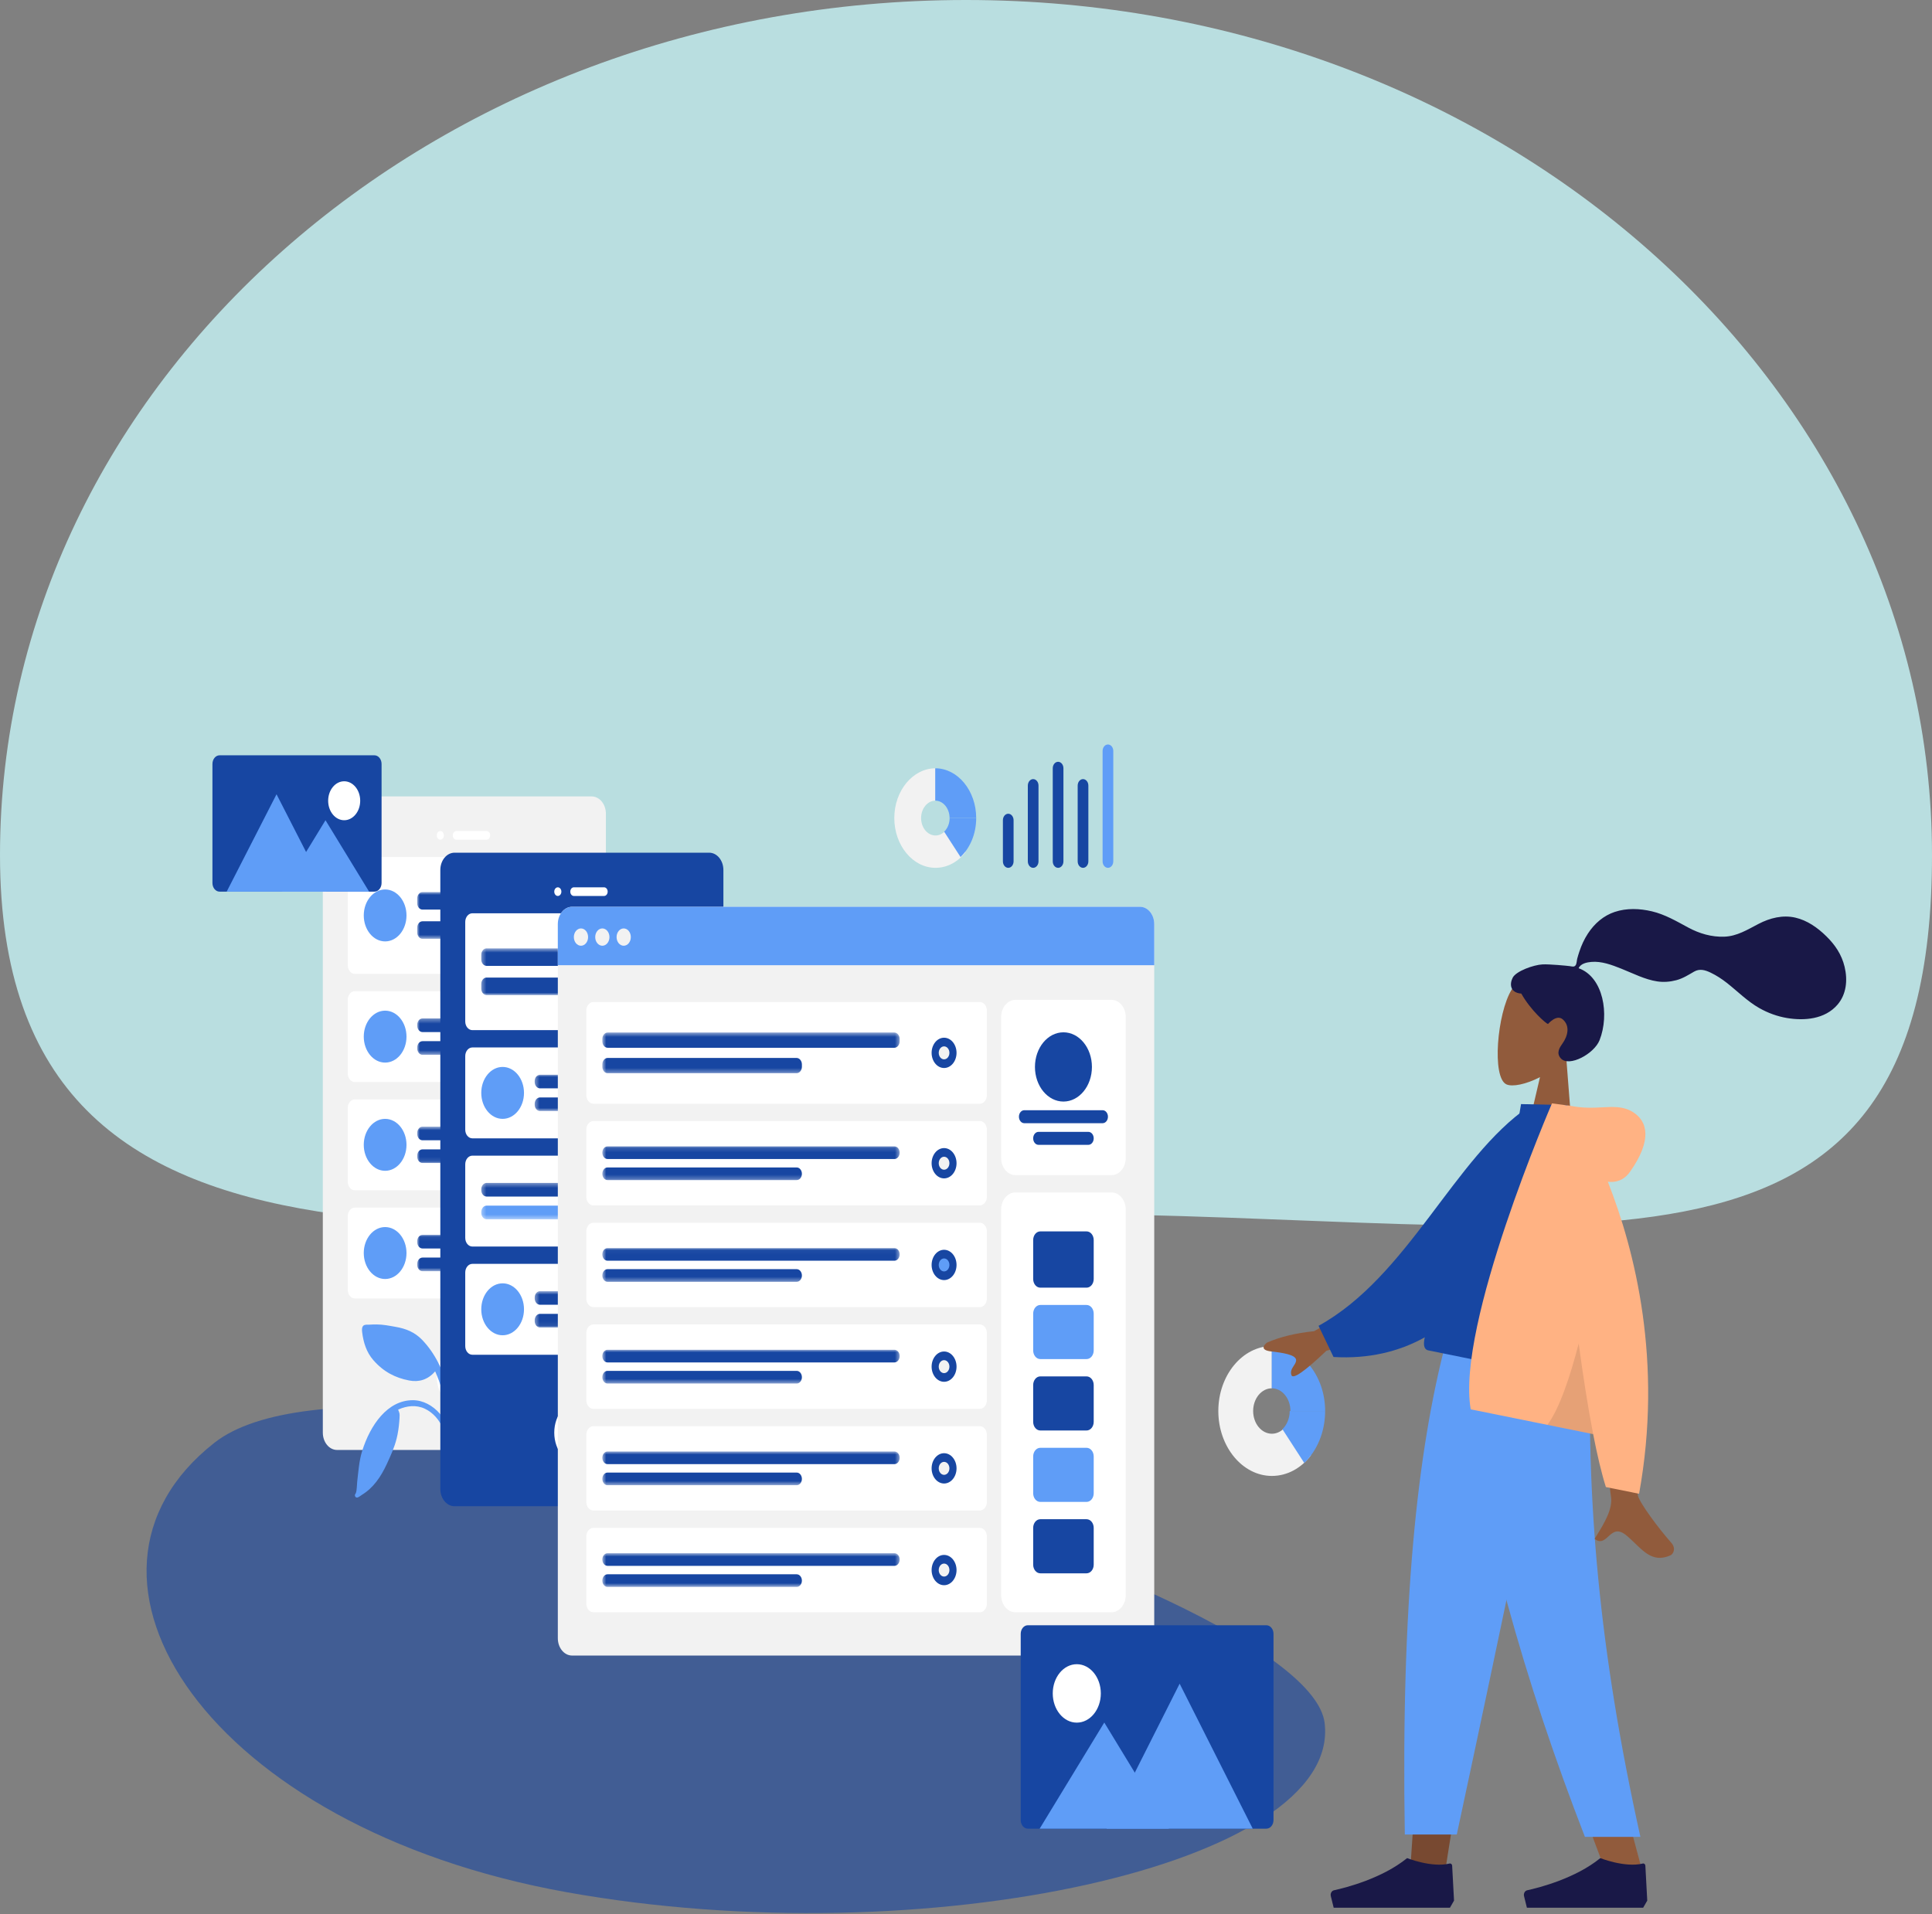 <svg width="435" height="431" viewBox="0 0 435 431" fill="none" xmlns="http://www.w3.org/2000/svg">
<rect x="0" y="0" width="435" height="431" fill="#808080" stroke="none"/>
<path d="M435 192.556C435 298.901 353.31 273.295 233.189 273.295C113.067 273.295 0 298.901 0 192.556C0 86.21 97.378 0 217.5 0C337.622 0 435 86.21 435 192.556Z" fill="#B9DEE0"/>
<g opacity="0.6">
<path fill-rule="evenodd" clip-rule="evenodd" d="M298.247 387.98C302.115 419.813 208.307 440.576 127.564 426.086C46.821 411.596 9.78 355.01 48.309 324.859C86.838 294.707 294.379 356.148 298.247 387.98Z" fill="#1746A2"/>
</g>
<path d="M133.214 179.34H75.892C74.121 179.34 72.686 181.085 72.686 183.238V322.607C72.686 324.76 74.121 326.505 75.892 326.505H133.214C134.985 326.505 136.421 324.76 136.421 322.607V183.238C136.421 181.085 134.985 179.34 133.214 179.34Z" fill="#F2F2F2"/>
<path fill-rule="evenodd" clip-rule="evenodd" d="M104.353 317.246C107.673 317.246 110.365 313.973 110.365 309.936C110.365 305.9 107.673 302.627 104.353 302.627C101.032 302.627 98.34 305.9 98.34 309.936C98.34 313.973 101.032 317.246 104.353 317.246Z" fill="white"/>
<path fill-rule="evenodd" clip-rule="evenodd" d="M99.141 189.085C99.585 189.085 99.943 188.649 99.943 188.11C99.943 187.572 99.585 187.136 99.141 187.136C98.699 187.136 98.34 187.572 98.34 188.11C98.34 188.649 98.699 189.085 99.141 189.085Z" fill="white"/>
<path d="M109.563 187.136H102.749C102.306 187.136 101.947 187.572 101.947 188.11C101.947 188.649 102.306 189.085 102.749 189.085H109.563C110.006 189.085 110.365 188.649 110.365 188.11C110.365 187.572 110.006 187.136 109.563 187.136Z" fill="white"/>
<path d="M129.205 192.983H79.9C79.015 192.983 78.297 193.856 78.297 194.933V217.349C78.297 218.425 79.015 219.298 79.9 219.298H129.205C130.09 219.298 130.808 218.425 130.808 217.349V194.933C130.808 193.856 130.09 192.983 129.205 192.983Z" fill="white"/>
<mask id="mask0_392_507" style="mask-type:luminance" maskUnits="userSpaceOnUse" x="93" y="200" width="31" height="12">
<path d="M123.192 200.878H93.93V211.404H123.192V200.878Z" fill="white"/>
</mask>
<g mask="url(#mask0_392_507)">
<path d="M121.989 200.878H95.132C94.468 200.878 93.93 201.532 93.93 202.34V203.363C93.93 204.171 94.468 204.825 95.132 204.825H121.989C122.653 204.825 123.192 204.171 123.192 203.363V202.34C123.192 201.532 122.653 200.878 121.989 200.878Z" fill="#1746A2"/>
<path d="M112.369 207.456H95.132C94.468 207.456 93.93 208.111 93.93 208.918V209.941C93.93 210.749 94.468 211.403 95.132 211.403H112.369C113.033 211.403 113.571 210.749 113.571 209.941V208.918C113.571 208.111 113.033 207.456 112.369 207.456Z" fill="#1746A2"/>
</g>
<path fill-rule="evenodd" clip-rule="evenodd" d="M86.715 211.988C89.371 211.988 91.525 209.37 91.525 206.141C91.525 202.911 89.371 200.293 86.715 200.293C84.058 200.293 81.904 202.911 81.904 206.141C81.904 209.37 84.058 211.988 86.715 211.988Z" fill="#5F9DF7"/>
<path d="M129.205 223.196H79.9C79.015 223.196 78.297 224.069 78.297 225.145V241.714C78.297 242.79 79.015 243.663 79.9 243.663H129.205C130.09 243.663 130.808 242.79 130.808 241.714V225.145C130.808 224.069 130.09 223.196 129.205 223.196Z" fill="white"/>
<mask id="mask1_392_507" style="mask-type:luminance" maskUnits="userSpaceOnUse" x="93" y="229" width="31" height="9">
<path d="M123.192 229.336H93.93V237.523H123.192V229.336Z" fill="white"/>
</mask>
<g mask="url(#mask1_392_507)">
<path d="M121.989 229.336H95.132C94.468 229.336 93.93 229.99 93.93 230.798V230.944C93.93 231.751 94.468 232.406 95.132 232.406H121.989C122.653 232.406 123.192 231.751 123.192 230.944V230.798C123.192 229.99 122.653 229.336 121.989 229.336Z" fill="#1746A2"/>
<path d="M112.369 234.453H95.132C94.468 234.453 93.93 235.108 93.93 235.915V236.061C93.93 236.869 94.468 237.523 95.132 237.523H112.369C113.033 237.523 113.571 236.869 113.571 236.061V235.915C113.571 235.108 113.033 234.453 112.369 234.453Z" fill="#1746A2"/>
</g>
<path fill-rule="evenodd" clip-rule="evenodd" d="M86.715 239.277C89.371 239.277 91.525 236.659 91.525 233.43C91.525 230.2 89.371 227.582 86.715 227.582C84.058 227.582 81.904 230.2 81.904 233.43C81.904 236.659 84.058 239.277 86.715 239.277Z" fill="#5F9DF7"/>
<path d="M129.205 247.562H79.9C79.015 247.562 78.297 248.435 78.297 249.512V266.08C78.297 267.157 79.015 268.029 79.9 268.029H129.205C130.09 268.029 130.808 267.157 130.808 266.08V249.512C130.808 248.435 130.09 247.562 129.205 247.562Z" fill="white"/>
<mask id="mask2_392_507" style="mask-type:luminance" maskUnits="userSpaceOnUse" x="93" y="253" width="31" height="9">
<path d="M123.192 253.701H93.93V261.888H123.192V253.701Z" fill="white"/>
</mask>
<g mask="url(#mask2_392_507)">
<path d="M121.989 253.701H95.132C94.468 253.701 93.93 254.356 93.93 255.163V255.309C93.93 256.117 94.468 256.771 95.132 256.771H121.989C122.653 256.771 123.192 256.117 123.192 255.309V255.163C123.192 254.356 122.653 253.701 121.989 253.701Z" fill="#1746A2"/>
<path d="M112.369 258.817H95.132C94.468 258.817 93.93 259.472 93.93 260.279V260.425C93.93 261.233 94.468 261.887 95.132 261.887H112.369C113.033 261.887 113.571 261.233 113.571 260.425V260.279C113.571 259.472 113.033 258.817 112.369 258.817Z" fill="#1746A2"/>
</g>
<path fill-rule="evenodd" clip-rule="evenodd" d="M86.715 263.644C89.371 263.644 91.525 261.025 91.525 257.796C91.525 254.567 89.371 251.948 86.715 251.948C84.058 251.948 81.904 254.567 81.904 257.796C81.904 261.025 84.058 263.644 86.715 263.644Z" fill="#5F9DF7"/>
<path d="M129.205 271.927H79.9C79.015 271.927 78.297 272.799 78.297 273.876V290.444C78.297 291.521 79.015 292.393 79.9 292.393H129.205C130.09 292.393 130.808 291.521 130.808 290.444V273.876C130.808 272.799 130.09 271.927 129.205 271.927Z" fill="white"/>
<mask id="mask3_392_507" style="mask-type:luminance" maskUnits="userSpaceOnUse" x="93" y="278" width="31" height="9">
<path d="M123.192 278.067H93.93V286.254H123.192V278.067Z" fill="white"/>
</mask>
<g mask="url(#mask3_392_507)">
<path d="M121.989 278.067H95.132C94.468 278.067 93.93 278.722 93.93 279.529V279.675C93.93 280.483 94.468 281.137 95.132 281.137H121.989C122.653 281.137 123.192 280.483 123.192 279.675V279.529C123.192 278.722 122.653 278.067 121.989 278.067Z" fill="#1746A2"/>
<path d="M112.369 283.184H95.132C94.468 283.184 93.93 283.838 93.93 284.646V284.792C93.93 285.599 94.468 286.254 95.132 286.254H112.369C113.033 286.254 113.571 285.599 113.571 284.792V284.646C113.571 283.838 113.033 283.184 112.369 283.184Z" fill="#1746A2"/>
</g>
<path fill-rule="evenodd" clip-rule="evenodd" d="M86.715 288.008C89.371 288.008 91.525 285.389 91.525 282.16C91.525 278.931 89.371 276.312 86.715 276.312C84.058 276.312 81.904 278.931 81.904 282.16C81.904 285.389 84.058 288.008 86.715 288.008Z" fill="#5F9DF7"/>
<path fill-rule="evenodd" clip-rule="evenodd" d="M84.767 298.241C84.236 298.241 83.706 298.254 83.176 298.288C82.771 298.313 82.154 298.211 81.812 298.518C81.456 298.836 81.481 299.487 81.536 299.947C81.83 302.38 82.546 304.537 84.045 306.26C86.353 308.914 88.998 310.262 92.128 310.862C94.327 311.284 96.357 310.699 97.976 308.798C99.159 311.466 100.056 314.419 100.506 317.4C100.728 318.87 100.796 320.323 100.757 321.821C100.731 322.78 100.688 323.737 100.604 324.692C100.567 325.106 100.393 325.734 100.526 326.126C100.683 326.586 101.212 326.631 101.449 326.238C101.647 325.912 101.611 325.27 101.651 324.884C101.718 324.241 101.781 323.598 101.825 322.953C101.898 321.909 101.951 320.862 101.947 319.813C101.938 317.458 101.507 315.094 100.918 312.858C99.787 308.568 97.954 304.756 95.101 301.765C93.347 299.926 91.34 299.181 89.062 298.781C87.644 298.532 86.203 298.241 84.767 298.241Z" fill="#5F9DF7"/>
<path fill-rule="evenodd" clip-rule="evenodd" d="M92.957 315.297C87.225 315.297 83.365 320.913 81.54 326.749C80.851 328.949 80.69 331.365 80.425 333.675C80.34 334.417 80.371 335.546 80.124 336.207C80.034 336.446 79.828 336.532 79.927 336.859C79.986 337.056 80.103 337.177 80.279 337.216C80.639 337.297 81.149 336.82 81.458 336.631C84.022 335.068 85.706 332.651 87.081 329.694C87.933 327.861 88.797 325.959 89.303 323.946C89.612 322.717 89.792 321.423 89.898 320.147C89.939 319.645 89.979 319.131 89.977 318.626C89.975 318.125 89.783 317.86 89.645 317.423C91.557 316.543 93.716 316.304 95.653 317.215C97.445 318.059 98.934 319.689 99.767 321.737C99.984 322.269 100.151 322.831 100.272 323.404C100.352 323.779 100.355 324.265 100.503 324.604C100.861 325.427 101.614 324.877 101.542 324.112C101.34 321.977 100.335 319.833 99.051 318.349C97.431 316.477 95.236 315.297 92.957 315.297Z" fill="#5F9DF7"/>
<path d="M159.669 192.01H102.347C100.576 192.01 99.141 193.755 99.141 195.908V335.277C99.141 337.43 100.576 339.175 102.347 339.175H159.669C161.44 339.175 162.876 337.43 162.876 335.277V195.908C162.876 193.755 161.44 192.01 159.669 192.01Z" fill="#1746A2"/>
<path fill-rule="evenodd" clip-rule="evenodd" d="M130.808 329.917C134.128 329.917 136.82 326.644 136.82 322.607C136.82 318.571 134.128 315.298 130.808 315.298C127.487 315.298 124.795 318.571 124.795 322.607C124.795 326.644 127.487 329.917 130.808 329.917Z" fill="white"/>
<path fill-rule="evenodd" clip-rule="evenodd" d="M125.597 201.756C126.04 201.756 126.398 201.32 126.398 200.781C126.398 200.243 126.04 199.807 125.597 199.807C125.154 199.807 124.795 200.243 124.795 200.781C124.795 201.32 125.154 201.756 125.597 201.756Z" fill="white"/>
<path d="M136.018 199.807H129.204C128.761 199.807 128.402 200.243 128.402 200.781C128.402 201.32 128.761 201.756 129.204 201.756H136.018C136.461 201.756 136.82 201.32 136.82 200.781C136.82 200.243 136.461 199.807 136.018 199.807Z" fill="white"/>
<path d="M155.66 205.654H106.355C105.47 205.654 104.752 206.527 104.752 207.604V230.019C104.752 231.096 105.47 231.969 106.355 231.969H155.66C156.545 231.969 157.263 231.096 157.263 230.019V207.604C157.263 206.527 156.545 205.654 155.66 205.654Z" fill="white"/>
<mask id="mask4_392_507" style="mask-type:luminance" maskUnits="userSpaceOnUse" x="108" y="213" width="30" height="12">
<path d="M137.621 213.55H108.359V224.076H137.621V213.55Z" fill="white"/>
</mask>
<g mask="url(#mask4_392_507)">
<path d="M136.419 213.55H109.562C108.898 213.55 108.359 214.204 108.359 215.012V216.035C108.359 216.842 108.898 217.497 109.562 217.497H136.419C137.083 217.497 137.621 216.842 137.621 216.035V215.012C137.621 214.204 137.083 213.55 136.419 213.55Z" fill="#1746A2"/>
<path d="M126.798 220.128H109.562C108.898 220.128 108.359 220.782 108.359 221.59V222.613C108.359 223.421 108.898 224.075 109.562 224.075H126.798C127.463 224.075 128.001 223.421 128.001 222.613V221.59C128.001 220.782 127.463 220.128 126.798 220.128Z" fill="#1746A2"/>
</g>
<path fill-rule="evenodd" clip-rule="evenodd" d="M151.652 222.223C153.201 222.223 154.458 220.695 154.458 218.812C154.458 216.928 153.201 215.4 151.652 215.4C150.102 215.4 148.846 216.928 148.846 218.812C148.846 220.695 150.102 222.223 151.652 222.223Z" fill="#1746A2"/>
<path fill-rule="evenodd" clip-rule="evenodd" d="M151.652 220.273C152.316 220.273 152.854 219.619 152.854 218.812C152.854 218.004 152.316 217.35 151.652 217.35C150.988 217.35 150.449 218.004 150.449 218.812C150.449 219.619 150.988 220.273 151.652 220.273Z" fill="#F2F2F2"/>
<path d="M155.66 235.867H106.355C105.47 235.867 104.752 236.74 104.752 237.816V254.385C104.752 255.461 105.47 256.334 106.355 256.334H155.66C156.545 256.334 157.263 255.461 157.263 254.385V237.816C157.263 236.74 156.545 235.867 155.66 235.867Z" fill="white"/>
<mask id="mask5_392_507" style="mask-type:luminance" maskUnits="userSpaceOnUse" x="120" y="242" width="30" height="9">
<path d="M149.647 242.008H120.385V250.194H149.647V242.008Z" fill="white"/>
</mask>
<g mask="url(#mask5_392_507)">
<path d="M148.444 242.008H121.587C120.923 242.008 120.385 242.662 120.385 243.47V243.616C120.385 244.423 120.923 245.078 121.587 245.078H148.444C149.108 245.078 149.647 244.423 149.647 243.616V243.47C149.647 242.662 149.108 242.008 148.444 242.008Z" fill="#1746A2"/>
<path d="M138.824 247.124H121.587C120.923 247.124 120.385 247.779 120.385 248.586V248.732C120.385 249.54 120.923 250.194 121.587 250.194H138.824C139.488 250.194 140.026 249.54 140.026 248.732V248.586C140.026 247.779 139.488 247.124 138.824 247.124Z" fill="#1746A2"/>
</g>
<path fill-rule="evenodd" clip-rule="evenodd" d="M113.17 251.948C115.826 251.948 117.98 249.33 117.98 246.101C117.98 242.871 115.826 240.253 113.17 240.253C110.513 240.253 108.359 242.871 108.359 246.101C108.359 249.33 110.513 251.948 113.17 251.948Z" fill="#5F9DF7"/>
<path d="M155.66 260.232H106.355C105.47 260.232 104.752 261.105 104.752 262.182V278.75C104.752 279.826 105.47 280.699 106.355 280.699H155.66C156.545 280.699 157.263 279.826 157.263 278.75V262.182C157.263 261.105 156.545 260.232 155.66 260.232Z" fill="white"/>
<mask id="mask6_392_507" style="mask-type:luminance" maskUnits="userSpaceOnUse" x="108" y="266" width="30" height="9">
<path d="M137.621 266.371H108.359V274.558H137.621V266.371Z" fill="white"/>
</mask>
<g mask="url(#mask6_392_507)">
<path d="M136.419 266.371H109.562C108.898 266.371 108.359 267.026 108.359 267.833V267.979C108.359 268.787 108.898 269.441 109.562 269.441H136.419C137.083 269.441 137.621 268.787 137.621 267.979V267.833C137.621 267.026 137.083 266.371 136.419 266.371Z" fill="#1746A2"/>
<path d="M126.798 271.488H109.562C108.898 271.488 108.359 272.143 108.359 272.95V273.096C108.359 273.904 108.898 274.558 109.562 274.558H126.798C127.463 274.558 128.001 273.904 128.001 273.096V272.95C128.001 272.143 127.463 271.488 126.798 271.488Z" fill="#5F9DF7"/>
</g>
<path fill-rule="evenodd" clip-rule="evenodd" d="M151.652 273.876C153.201 273.876 154.458 272.349 154.458 270.465C154.458 268.581 153.201 267.054 151.652 267.054C150.102 267.054 148.846 268.581 148.846 270.465C148.846 272.349 150.102 273.876 151.652 273.876Z" fill="#1746A2"/>
<path fill-rule="evenodd" clip-rule="evenodd" d="M151.652 271.927C152.316 271.927 152.854 271.272 152.854 270.465C152.854 269.657 152.316 269.003 151.652 269.003C150.988 269.003 150.449 269.657 150.449 270.465C150.449 271.272 150.988 271.927 151.652 271.927Z" fill="#F2F2F2"/>
<path d="M155.66 284.598H106.355C105.47 284.598 104.752 285.47 104.752 286.547V303.115C104.752 304.192 105.47 305.064 106.355 305.064H155.66C156.545 305.064 157.263 304.192 157.263 303.115V286.547C157.263 285.47 156.545 284.598 155.66 284.598Z" fill="white"/>
<mask id="mask7_392_507" style="mask-type:luminance" maskUnits="userSpaceOnUse" x="120" y="290" width="30" height="9">
<path d="M149.649 290.738H120.387V298.925H149.649V290.738Z" fill="white"/>
</mask>
<g mask="url(#mask7_392_507)">
<path d="M148.446 290.738H121.589C120.925 290.738 120.387 291.393 120.387 292.2V292.346C120.387 293.154 120.925 293.808 121.589 293.808H148.446C149.11 293.808 149.649 293.154 149.649 292.346V292.2C149.649 291.393 149.11 290.738 148.446 290.738Z" fill="#1746A2"/>
<path d="M138.826 295.855H121.589C120.925 295.855 120.387 296.51 120.387 297.317V297.464C120.387 298.271 120.925 298.925 121.589 298.925H138.826C139.49 298.925 140.028 298.271 140.028 297.464V297.317C140.028 296.51 139.49 295.855 138.826 295.855Z" fill="#1746A2"/>
</g>
<path fill-rule="evenodd" clip-rule="evenodd" d="M113.17 300.679C115.826 300.679 117.98 298.06 117.98 294.831C117.98 291.602 115.826 288.983 113.17 288.983C110.513 288.983 108.359 291.602 108.359 294.831C108.359 298.06 110.513 300.679 113.17 300.679Z" fill="#5F9DF7"/>
<path d="M256.676 204.192H128.804C127.033 204.192 125.598 205.938 125.598 208.091V368.901C125.598 371.054 127.033 372.799 128.804 372.799H256.676C258.447 372.799 259.883 371.054 259.883 368.901V208.091C259.883 205.938 258.447 204.192 256.676 204.192Z" fill="#F2F2F2"/>
<path d="M250.263 225.147H228.617C226.846 225.147 225.41 226.893 225.41 229.046V260.721C225.41 262.874 226.846 264.619 228.617 264.619H250.263C252.034 264.619 253.47 262.874 253.47 260.721V229.046C253.47 226.893 252.034 225.147 250.263 225.147Z" fill="white"/>
<path fill-rule="evenodd" clip-rule="evenodd" d="M239.439 248.051C242.981 248.051 245.853 244.56 245.853 240.254C245.853 235.948 242.981 232.457 239.439 232.457C235.897 232.457 233.025 235.948 233.025 240.254C233.025 244.56 235.897 248.051 239.439 248.051Z" fill="#1746A2"/>
<path d="M248.258 250H230.621C229.956 250 229.418 250.655 229.418 251.462C229.418 252.269 229.956 252.924 230.621 252.924H248.258C248.922 252.924 249.46 252.269 249.46 251.462C249.46 250.655 248.922 250 248.258 250Z" fill="#1746A2"/>
<path d="M245.051 254.873H233.828C233.163 254.873 232.625 255.528 232.625 256.335C232.625 257.142 233.163 257.797 233.828 257.797H245.051C245.716 257.797 246.254 257.142 246.254 256.335C246.254 255.528 245.716 254.873 245.051 254.873Z" fill="#1746A2"/>
<path d="M125.598 208.091C125.598 205.938 127.034 204.192 128.804 204.192H256.676C258.447 204.192 259.883 205.938 259.883 208.091V217.35H125.598V208.091Z" fill="#5F9DF7"/>
<path fill-rule="evenodd" clip-rule="evenodd" d="M130.808 212.964C131.694 212.964 132.412 212.091 132.412 211.015C132.412 209.938 131.694 209.065 130.808 209.065C129.923 209.065 129.205 209.938 129.205 211.015C129.205 212.091 129.923 212.964 130.808 212.964Z" fill="#F2F2F2"/>
<path fill-rule="evenodd" clip-rule="evenodd" d="M135.619 212.964C136.505 212.964 137.222 212.091 137.222 211.015C137.222 209.938 136.505 209.065 135.619 209.065C134.734 209.065 134.016 209.938 134.016 211.015C134.016 212.091 134.734 212.964 135.619 212.964Z" fill="#F2F2F2"/>
<path fill-rule="evenodd" clip-rule="evenodd" d="M140.43 212.964C141.315 212.964 142.033 212.091 142.033 211.015C142.033 209.938 141.315 209.065 140.43 209.065C139.544 209.065 138.826 209.938 138.826 211.015C138.826 212.091 139.544 212.964 140.43 212.964Z" fill="#F2F2F2"/>
<path d="M250.263 268.517H228.617C226.846 268.517 225.41 270.262 225.41 272.415V359.155C225.41 361.308 226.846 363.053 228.617 363.053H250.263C252.034 363.053 253.47 361.308 253.47 359.155V272.415C253.47 270.262 252.034 268.517 250.263 268.517Z" fill="white"/>
<path d="M244.651 277.288H234.228C233.343 277.288 232.625 278.161 232.625 279.237V288.009C232.625 289.085 233.343 289.958 234.228 289.958H244.651C245.536 289.958 246.254 289.085 246.254 288.009V279.237C246.254 278.161 245.536 277.288 244.651 277.288Z" fill="#1746A2"/>
<path d="M244.651 293.856H234.228C233.343 293.856 232.625 294.729 232.625 295.806V304.09C232.625 305.166 233.343 306.039 234.228 306.039H244.651C245.536 306.039 246.254 305.166 246.254 304.09V295.806C246.254 294.729 245.536 293.856 244.651 293.856Z" fill="#5F9DF7"/>
<path d="M244.651 309.938H234.228C233.343 309.938 232.625 310.81 232.625 311.887V320.171C232.625 321.247 233.343 322.12 234.228 322.12H244.651C245.536 322.12 246.254 321.247 246.254 320.171V311.887C246.254 310.81 245.536 309.938 244.651 309.938Z" fill="#1746A2"/>
<path d="M244.651 342.1H234.228C233.343 342.1 232.625 342.972 232.625 344.049V352.333C232.625 353.409 233.343 354.282 234.228 354.282H244.651C245.536 354.282 246.254 353.409 246.254 352.333V344.049C246.254 342.972 245.536 342.1 244.651 342.1Z" fill="#1746A2"/>
<path d="M244.651 326.019H234.228C233.343 326.019 232.625 326.891 232.625 327.968V336.252C232.625 337.328 233.343 338.201 234.228 338.201H244.651C245.536 338.201 246.254 337.328 246.254 336.252V327.968C246.254 326.891 245.536 326.019 244.651 326.019Z" fill="#5F9DF7"/>
<path d="M220.6 225.633H133.615C132.73 225.633 132.012 226.506 132.012 227.582V246.587C132.012 247.663 132.73 248.536 133.615 248.536H220.6C221.485 248.536 222.203 247.663 222.203 246.587V227.582C222.203 226.506 221.485 225.633 220.6 225.633Z" fill="white"/>
<mask id="mask8_392_507" style="mask-type:luminance" maskUnits="userSpaceOnUse" x="135" y="232" width="68" height="10">
<path d="M202.561 232.504H135.619V241.665H202.561V232.504Z" fill="white"/>
</mask>
<g mask="url(#mask8_392_507)">
<path d="M201.359 232.504H136.822C136.158 232.504 135.619 233.158 135.619 233.966V234.477C135.619 235.285 136.158 235.939 136.822 235.939H201.359C202.023 235.939 202.561 235.285 202.561 234.477V233.966C202.561 233.158 202.023 232.504 201.359 232.504Z" fill="#1746A2"/>
<path d="M179.35 238.229H136.822C136.158 238.229 135.619 238.884 135.619 239.691V240.203C135.619 241.01 136.158 241.665 136.822 241.665H179.35C180.014 241.665 180.553 241.01 180.553 240.203V239.691C180.553 238.884 180.014 238.229 179.35 238.229Z" fill="#1746A2"/>
</g>
<path fill-rule="evenodd" clip-rule="evenodd" d="M212.564 240.495C214.113 240.495 215.37 238.968 215.37 237.084C215.37 235.2 214.113 233.673 212.564 233.673C211.014 233.673 209.758 235.2 209.758 237.084C209.758 238.968 211.014 240.495 212.564 240.495Z" fill="#1746A2"/>
<path fill-rule="evenodd" clip-rule="evenodd" d="M212.564 238.546C213.228 238.546 213.766 237.891 213.766 237.084C213.766 236.277 213.228 235.622 212.564 235.622C211.9 235.622 211.361 236.277 211.361 237.084C211.361 237.891 211.9 238.546 212.564 238.546Z" fill="#F2F2F2"/>
<path d="M220.6 252.436H133.615C132.73 252.436 132.012 253.308 132.012 254.385V269.491C132.012 270.568 132.73 271.44 133.615 271.44H220.6C221.485 271.44 222.203 270.568 222.203 269.491V254.385C222.203 253.308 221.485 252.436 220.6 252.436Z" fill="white"/>
<mask id="mask9_392_507" style="mask-type:luminance" maskUnits="userSpaceOnUse" x="135" y="258" width="68" height="8">
<path d="M202.561 258.138H135.619V265.74H202.561V258.138Z" fill="white"/>
</mask>
<g mask="url(#mask9_392_507)">
<path d="M201.389 258.138H136.792C136.144 258.138 135.619 258.776 135.619 259.563C135.619 260.35 136.144 260.988 136.792 260.988H201.389C202.036 260.988 202.561 260.35 202.561 259.563C202.561 258.776 202.036 258.138 201.389 258.138Z" fill="#1746A2"/>
<path d="M179.38 262.889H136.792C136.144 262.889 135.619 263.527 135.619 264.314C135.619 265.101 136.144 265.739 136.792 265.739H179.38C180.028 265.739 180.553 265.101 180.553 264.314C180.553 263.527 180.028 262.889 179.38 262.889Z" fill="#1746A2"/>
</g>
<path fill-rule="evenodd" clip-rule="evenodd" d="M212.564 265.35C214.113 265.35 215.37 263.822 215.37 261.938C215.37 260.055 214.113 258.527 212.564 258.527C211.014 258.527 209.758 260.055 209.758 261.938C209.758 263.822 211.014 265.35 212.564 265.35Z" fill="#1746A2"/>
<path fill-rule="evenodd" clip-rule="evenodd" d="M212.564 263.4C213.228 263.4 213.766 262.746 213.766 261.938C213.766 261.131 213.228 260.477 212.564 260.477C211.9 260.477 211.361 261.131 211.361 261.938C211.361 262.746 211.9 263.4 212.564 263.4Z" fill="#F2F2F2"/>
<path d="M220.6 275.339H133.615C132.73 275.339 132.012 276.212 132.012 277.288V292.394C132.012 293.471 132.73 294.344 133.615 294.344H220.6C221.485 294.344 222.203 293.471 222.203 292.394V277.288C222.203 276.212 221.485 275.339 220.6 275.339Z" fill="white"/>
<mask id="mask10_392_507" style="mask-type:luminance" maskUnits="userSpaceOnUse" x="135" y="281" width="68" height="8">
<path d="M202.561 281.039H135.619V288.641H202.561V281.039Z" fill="white"/>
</mask>
<g mask="url(#mask10_392_507)">
<path d="M201.389 281.039H136.792C136.144 281.039 135.619 281.677 135.619 282.464C135.619 283.252 136.144 283.89 136.792 283.89H201.389C202.036 283.89 202.561 283.252 202.561 282.464C202.561 281.677 202.036 281.039 201.389 281.039Z" fill="#1746A2"/>
<path d="M179.38 285.79H136.792C136.144 285.79 135.619 286.428 135.619 287.215C135.619 288.003 136.144 288.641 136.792 288.641H179.38C180.028 288.641 180.553 288.003 180.553 287.215C180.553 286.428 180.028 285.79 179.38 285.79Z" fill="#1746A2"/>
</g>
<path fill-rule="evenodd" clip-rule="evenodd" d="M212.564 288.252C214.113 288.252 215.37 286.725 215.37 284.841C215.37 282.957 214.113 281.43 212.564 281.43C211.014 281.43 209.758 282.957 209.758 284.841C209.758 286.725 211.014 288.252 212.564 288.252Z" fill="#1746A2"/>
<path fill-rule="evenodd" clip-rule="evenodd" d="M212.564 286.303C213.228 286.303 213.766 285.648 213.766 284.841C213.766 284.033 213.228 283.379 212.564 283.379C211.9 283.379 211.361 284.033 211.361 284.841C211.361 285.648 211.9 286.303 212.564 286.303Z" fill="#5F9DF7"/>
<path d="M220.6 344.048H133.615C132.73 344.048 132.012 344.921 132.012 345.997V361.103C132.012 362.18 132.73 363.053 133.615 363.053H220.6C221.485 363.053 222.203 362.18 222.203 361.103V345.997C222.203 344.921 221.485 344.048 220.6 344.048Z" fill="white"/>
<mask id="mask11_392_507" style="mask-type:luminance" maskUnits="userSpaceOnUse" x="135" y="349" width="68" height="9">
<path d="M202.561 349.75H135.619V357.352H202.561V349.75Z" fill="white"/>
</mask>
<g mask="url(#mask11_392_507)">
<path d="M201.389 349.75H136.792C136.144 349.75 135.619 350.388 135.619 351.175C135.619 351.963 136.144 352.601 136.792 352.601H201.389C202.036 352.601 202.561 351.963 202.561 351.175C202.561 350.388 202.036 349.75 201.389 349.75Z" fill="#1746A2"/>
<path d="M179.38 354.501H136.792C136.144 354.501 135.619 355.139 135.619 355.926C135.619 356.714 136.144 357.352 136.792 357.352H179.38C180.028 357.352 180.553 356.714 180.553 355.926C180.553 355.139 180.028 354.501 179.38 354.501Z" fill="#1746A2"/>
</g>
<path fill-rule="evenodd" clip-rule="evenodd" d="M212.564 356.961C214.113 356.961 215.37 355.434 215.37 353.55C215.37 351.666 214.113 350.139 212.564 350.139C211.014 350.139 209.758 351.666 209.758 353.55C209.758 355.434 211.014 356.961 212.564 356.961Z" fill="#1746A2"/>
<path fill-rule="evenodd" clip-rule="evenodd" d="M212.564 355.012C213.228 355.012 213.766 354.357 213.766 353.55C213.766 352.742 213.228 352.088 212.564 352.088C211.9 352.088 211.361 352.742 211.361 353.55C211.361 354.357 211.9 355.012 212.564 355.012Z" fill="#F2F2F2"/>
<path d="M220.6 321.144H133.615C132.73 321.144 132.012 322.016 132.012 323.093V338.199C132.012 339.276 132.73 340.148 133.615 340.148H220.6C221.485 340.148 222.203 339.276 222.203 338.199V323.093C222.203 322.016 221.485 321.144 220.6 321.144Z" fill="white"/>
<mask id="mask12_392_507" style="mask-type:luminance" maskUnits="userSpaceOnUse" x="135" y="326" width="68" height="9">
<path d="M202.561 326.844H135.619V334.446H202.561V326.844Z" fill="white"/>
</mask>
<g mask="url(#mask12_392_507)">
<path d="M201.389 326.844H136.792C136.144 326.844 135.619 327.482 135.619 328.269C135.619 329.056 136.144 329.694 136.792 329.694H201.389C202.036 329.694 202.561 329.056 202.561 328.269C202.561 327.482 202.036 326.844 201.389 326.844Z" fill="#1746A2"/>
<path d="M179.38 331.595H136.792C136.144 331.595 135.619 332.233 135.619 333.02C135.619 333.807 136.144 334.445 136.792 334.445H179.38C180.028 334.445 180.553 333.807 180.553 333.02C180.553 332.233 180.028 331.595 179.38 331.595Z" fill="#1746A2"/>
</g>
<path fill-rule="evenodd" clip-rule="evenodd" d="M212.564 334.058C214.113 334.058 215.37 332.53 215.37 330.646C215.37 328.763 214.113 327.235 212.564 327.235C211.014 327.235 209.758 328.763 209.758 330.646C209.758 332.53 211.014 334.058 212.564 334.058Z" fill="#1746A2"/>
<path fill-rule="evenodd" clip-rule="evenodd" d="M212.564 332.108C213.228 332.108 213.766 331.454 213.766 330.646C213.766 329.839 213.228 329.185 212.564 329.185C211.9 329.185 211.361 329.839 211.361 330.646C211.361 331.454 211.9 332.108 212.564 332.108Z" fill="#F2F2F2"/>
<path d="M220.6 298.241H133.615C132.73 298.241 132.012 299.114 132.012 300.19V315.297C132.012 316.373 132.73 317.246 133.615 317.246H220.6C221.485 317.246 222.203 316.373 222.203 315.297V300.19C222.203 299.114 221.485 298.241 220.6 298.241Z" fill="white"/>
<mask id="mask13_392_507" style="mask-type:luminance" maskUnits="userSpaceOnUse" x="135" y="303" width="68" height="9">
<path d="M202.561 303.942H135.619V311.544H202.561V303.942Z" fill="white"/>
</mask>
<g mask="url(#mask13_392_507)">
<path d="M201.389 303.942H136.792C136.144 303.942 135.619 304.581 135.619 305.368C135.619 306.155 136.144 306.793 136.792 306.793H201.389C202.036 306.793 202.561 306.155 202.561 305.368C202.561 304.581 202.036 303.942 201.389 303.942Z" fill="#1746A2"/>
<path d="M179.38 308.694H136.792C136.144 308.694 135.619 309.332 135.619 310.12C135.619 310.907 136.144 311.545 136.792 311.545H179.38C180.028 311.545 180.553 310.907 180.553 310.12C180.553 309.332 180.028 308.694 179.38 308.694Z" fill="#1746A2"/>
</g>
<path fill-rule="evenodd" clip-rule="evenodd" d="M212.564 311.154C214.113 311.154 215.37 309.627 215.37 307.743C215.37 305.859 214.113 304.332 212.564 304.332C211.014 304.332 209.758 305.859 209.758 307.743C209.758 309.627 211.014 311.154 212.564 311.154Z" fill="#1746A2"/>
<path fill-rule="evenodd" clip-rule="evenodd" d="M212.564 309.205C213.228 309.205 213.766 308.551 213.766 307.743C213.766 306.936 213.228 306.281 212.564 306.281C211.9 306.281 211.361 306.936 211.361 307.743C211.361 308.551 211.9 309.205 212.564 309.205Z" fill="#F2F2F2"/>
<path d="M228.214 184.7C228.214 183.893 227.675 183.238 227.011 183.238C226.347 183.238 225.809 183.893 225.809 184.7V193.959C225.809 194.766 226.347 195.421 227.011 195.421C227.675 195.421 228.214 194.766 228.214 193.959V184.7Z" fill="#1746A2"/>
<path d="M233.825 176.903C233.825 176.096 233.287 175.441 232.622 175.441C231.958 175.441 231.42 176.096 231.42 176.903V193.959C231.42 194.766 231.958 195.421 232.622 195.421C233.287 195.421 233.825 194.766 233.825 193.959V176.903Z" fill="#1746A2"/>
<path d="M239.438 173.005C239.438 172.197 238.9 171.543 238.236 171.543C237.572 171.543 237.033 172.197 237.033 173.005V193.959C237.033 194.766 237.572 195.421 238.236 195.421C238.9 195.421 239.438 194.766 239.438 193.959V173.005Z" fill="#1746A2"/>
<path d="M245.05 176.903C245.05 176.096 244.511 175.441 243.847 175.441C243.183 175.441 242.645 176.096 242.645 176.903V193.959C242.645 194.766 243.183 195.421 243.847 195.421C244.511 195.421 245.05 194.766 245.05 193.959V176.903Z" fill="#1746A2"/>
<path d="M250.661 169.106C250.661 168.299 250.123 167.645 249.458 167.645C248.794 167.645 248.256 168.299 248.256 169.106V193.959C248.256 194.766 248.794 195.421 249.458 195.421C250.123 195.421 250.661 194.766 250.661 193.959V169.106Z" fill="#5F9DF7"/>
<path fill-rule="evenodd" clip-rule="evenodd" d="M289.451 321.232C288.681 322.226 287.59 322.85 286.376 322.85C284.044 322.85 282.154 320.559 282.154 317.733C282.154 314.907 284.044 312.617 286.376 312.617V303.114C279.742 303.114 274.312 309.694 274.312 317.733C274.312 325.772 279.742 332.352 286.376 332.352C289.861 332.352 293.01 330.566 295.157 327.724L289.451 321.232Z" fill="#F2F2F2"/>
<path fill-rule="evenodd" clip-rule="evenodd" d="M286.338 303.114V312.617C288.662 312.617 290.547 314.907 290.547 317.733H298.363C298.363 309.694 292.951 303.114 286.338 303.114Z" fill="#5F9DF7"/>
<path fill-rule="evenodd" clip-rule="evenodd" d="M290.384 317.733C290.384 319.394 289.741 320.869 288.742 321.822L293.657 329.429C296.518 326.706 298.363 322.484 298.363 317.733H290.384Z" fill="#5F9DF7"/>
<path fill-rule="evenodd" clip-rule="evenodd" d="M213.003 186.894C212.41 187.656 211.571 188.135 210.637 188.135C208.843 188.135 207.389 186.378 207.389 184.212C207.389 182.045 208.843 180.289 210.637 180.289V173.004C205.534 173.004 201.357 178.049 201.357 184.212C201.357 190.375 205.534 195.42 210.637 195.42C213.318 195.42 215.74 194.05 217.391 191.871L213.003 186.894Z" fill="#F2F2F2"/>
<path fill-rule="evenodd" clip-rule="evenodd" d="M210.576 173.004V180.289C212.358 180.289 213.803 182.045 213.803 184.212H219.796C219.796 178.049 215.646 173.004 210.576 173.004Z" fill="#5F9DF7"/>
<path fill-rule="evenodd" clip-rule="evenodd" d="M213.814 184.212C213.814 185.457 213.331 186.564 212.582 187.279L216.268 192.983C218.414 190.941 219.797 187.775 219.797 184.212H213.814Z" fill="#5F9DF7"/>
<path fill-rule="evenodd" clip-rule="evenodd" d="M67.076 195.414C67.075 195.418 67.073 195.423 67.07 195.428C67.073 195.424 67.076 195.406 67.076 195.414Z" fill="#5F9DF7"/>
<path fill-rule="evenodd" clip-rule="evenodd" d="M67.073 195.42C67.073 195.421 67.072 195.423 67.072 195.425C67.072 195.42 67.081 195.408 67.073 195.42Z" fill="#5F9DF7"/>
<path fill-rule="evenodd" clip-rule="evenodd" d="M67.099 195.339C67.093 195.358 67.086 195.377 67.079 195.396C67.083 195.386 67.086 195.379 67.089 195.369C67.006 195.62 67.059 195.457 67.099 195.339Z" fill="#5F9DF7"/>
<path fill-rule="evenodd" clip-rule="evenodd" d="M67.084 195.397C67.08 195.406 67.077 195.415 67.073 195.424C67.049 195.477 67.084 195.397 67.084 195.397Z" fill="#5F9DF7"/>
<path fill-rule="evenodd" clip-rule="evenodd" d="M67.069 195.429C67.064 195.44 67.094 195.384 67.069 195.429V195.429Z" fill="#5F9DF7"/>
<path fill-rule="evenodd" clip-rule="evenodd" d="M67.072 195.422L67.075 195.42C67.073 195.421 67.073 195.422 67.072 195.422Z" fill="#5F9DF7"/>
<path d="M84.309 170.081H49.435C48.55 170.081 47.832 170.954 47.832 172.03V198.832C47.832 199.908 48.55 200.781 49.435 200.781H84.309C85.195 200.781 85.913 199.908 85.913 198.832V172.03C85.913 170.954 85.195 170.081 84.309 170.081Z" fill="#1746A2"/>
<path fill-rule="evenodd" clip-rule="evenodd" d="M62.263 178.853L51.039 200.781H73.487L62.263 178.853Z" fill="#5F9DF7"/>
<path fill-rule="evenodd" clip-rule="evenodd" d="M73.286 184.7L63.465 200.781H83.106L73.286 184.7Z" fill="#5F9DF7"/>
<path fill-rule="evenodd" clip-rule="evenodd" d="M77.494 184.7C79.487 184.7 81.102 182.737 81.102 180.314C81.102 177.892 79.487 175.929 77.494 175.929C75.502 175.929 73.887 177.892 73.887 180.314C73.887 182.737 75.502 184.7 77.494 184.7Z" fill="white"/>
<path fill-rule="evenodd" clip-rule="evenodd" d="M258.275 403.492C258.277 403.497 258.279 403.501 258.281 403.506C258.279 403.502 258.275 403.484 258.275 403.492Z" fill="#5F9DF7"/>
<path fill-rule="evenodd" clip-rule="evenodd" d="M258.281 403.499C258.281 403.499 258.282 403.501 258.282 403.503C258.282 403.499 258.273 403.486 258.281 403.499Z" fill="#5F9DF7"/>
<path fill-rule="evenodd" clip-rule="evenodd" d="M258.252 403.417C258.258 403.436 258.265 403.455 258.271 403.474C258.268 403.464 258.265 403.457 258.262 403.447C258.345 403.698 258.292 403.535 258.252 403.417Z" fill="#5F9DF7"/>
<path fill-rule="evenodd" clip-rule="evenodd" d="M258.27 403.476C258.273 403.484 258.276 403.494 258.28 403.502C258.305 403.555 258.27 403.476 258.27 403.476Z" fill="#5F9DF7"/>
<path fill-rule="evenodd" clip-rule="evenodd" d="M258.283 403.507C258.259 403.462 258.289 403.518 258.283 403.507V403.507Z" fill="#5F9DF7"/>
<path fill-rule="evenodd" clip-rule="evenodd" d="M258.28 403.5L258.277 403.498C258.278 403.499 258.278 403.5 258.28 403.5Z" fill="#5F9DF7"/>
<path d="M231.421 365.977H285.135C286.02 365.977 286.738 366.849 286.738 367.926V409.834C286.738 410.91 286.02 411.783 285.135 411.783H231.421C230.535 411.783 229.818 410.91 229.818 409.834V367.926C229.818 366.849 230.535 365.977 231.421 365.977Z" fill="#1746A2"/>
<path fill-rule="evenodd" clip-rule="evenodd" d="M265.603 379.134L282.06 411.783H249.146L265.603 379.134Z" fill="#5F9DF7"/>
<path fill-rule="evenodd" clip-rule="evenodd" d="M248.635 387.88L263.184 411.784H234.086L248.635 387.88Z" fill="#5F9DF7"/>
<path fill-rule="evenodd" clip-rule="evenodd" d="M242.445 387.905C239.456 387.905 237.033 384.96 237.033 381.327C237.033 377.693 239.456 374.748 242.445 374.748C245.433 374.748 247.856 377.693 247.856 381.327C247.856 384.96 245.433 387.905 242.445 387.905Z" fill="white"/>
<path fill-rule="evenodd" clip-rule="evenodd" d="M346.737 242.557C343.542 244.198 340.512 244.781 339.184 244.181C335.853 242.677 337.083 228.173 340.355 222.847C343.627 217.521 357.577 216.965 357.058 228.357C356.878 232.311 355.071 235.608 352.65 238.164L354.27 259.024L343.246 257.471L346.737 242.557Z" fill="#915B3C"/>
<path fill-rule="evenodd" clip-rule="evenodd" d="M347.342 217.163C348.824 217.094 352.756 217.457 353.477 217.559C353.938 217.624 354.425 217.815 354.75 217.367C355.017 217 355.007 216.315 355.123 215.862C355.258 215.336 355.425 214.822 355.593 214.309C356.071 212.849 356.703 211.485 357.517 210.236C359.044 207.892 361.098 206.177 363.547 205.355C366.252 204.448 369.19 204.568 371.926 205.214C374.854 205.906 377.411 207.405 380.09 208.854C382.643 210.235 385.387 211.024 388.222 210.925C391.079 210.825 393.384 209.378 395.926 208.054C398.528 206.698 401.414 205.979 404.248 206.637C406.894 207.252 409.221 208.866 411.249 210.871C413.147 212.746 414.648 214.892 415.324 217.71C416.051 220.742 415.711 223.909 413.735 226.219C410.871 229.567 406.185 229.877 402.382 229.244C400.183 228.879 398.066 228.111 396.073 226.976C393.416 225.462 391.22 223.222 388.787 221.312C387.645 220.416 386.449 219.644 385.174 219.029C383.936 218.433 382.694 218.064 381.438 218.79C380.11 219.558 378.911 220.328 377.443 220.719C376.035 221.094 374.574 221.21 373.139 220.994C370.349 220.576 367.702 219.188 365.061 218.136C362.907 217.278 360.599 216.4 358.287 216.607C357.322 216.694 355.9 216.952 355.439 218.028C361.033 220.026 362.41 228.472 360.159 234.212C358.944 237.311 353.309 240.338 351.455 238.358C350.281 237.104 351.214 235.806 351.82 234.948C352.98 233.304 353.557 231.063 351.895 229.571C350.461 228.284 348.562 230.593 348.532 230.586C348.11 230.488 344.69 227.581 342.53 223.738C340.013 223.556 339.837 221.61 340.599 220.146C341.361 218.682 345.293 217.258 347.342 217.163Z" fill="#191847"/>
<path fill-rule="evenodd" clip-rule="evenodd" d="M350.523 302.489L333.57 369.611L325.597 420.007H317.593L325.582 302.489H350.523Z" fill="#784931"/>
<path fill-rule="evenodd" clip-rule="evenodd" d="M358.143 302.489C356.96 337.359 357.427 356.377 357.691 359.545C357.956 362.714 359.459 383.931 369.701 421.07H361.377C347.813 385.441 343.078 364.224 341.522 359.545C339.966 354.867 335.372 335.848 328.664 302.489H358.143Z" fill="#915B3C"/>
<path fill-rule="evenodd" clip-rule="evenodd" d="M350.887 302.489C346.477 325.586 338.85 362.454 328.006 413.094H316.3C315.435 361.117 319.113 326.908 325.483 302.489H350.887Z" fill="#5F9DF7"/>
<path fill-rule="evenodd" clip-rule="evenodd" d="M358.202 302.489C357.043 337.359 360.045 371.712 369.346 413.637H356.856C343.268 378.54 333.528 344.356 326.872 302.489H358.202Z" fill="#5F9DF7"/>
<path fill-rule="evenodd" clip-rule="evenodd" d="M370.887 427.984L370.462 420.113C370.444 419.786 370.167 419.563 369.889 419.632C365.876 420.625 360.322 418.412 360.322 418.412C354.726 422.967 346.644 425.045 343.858 425.656C343.333 425.771 342.998 426.378 343.143 426.968L343.788 429.579H360.322H369.968L370.887 427.984Z" fill="#191847"/>
<path fill-rule="evenodd" clip-rule="evenodd" d="M327.383 427.984L326.958 420.113C326.94 419.786 326.664 419.563 326.385 419.632C322.372 420.625 316.819 418.412 316.819 418.412C311.222 422.967 303.14 425.045 300.354 425.656C299.829 425.771 299.494 426.378 299.639 426.968L300.284 429.579H316.819H326.464L327.383 427.984Z" fill="#191847"/>
<path fill-rule="evenodd" clip-rule="evenodd" d="M295.871 299.761L312.294 290.438L314.106 300.216L298.655 304.162C293.739 308.833 291.111 310.663 290.769 309.652C290.481 308.8 290.909 308.142 291.304 307.538C291.611 307.066 291.898 306.626 291.81 306.15C291.609 305.062 288.857 304.615 286.23 304.32C283.603 304.024 284.562 302.852 285.287 302.324C288.212 301.04 291.74 300.186 295.871 299.761ZM368.794 336.806C367.937 333.422 368.05 302.159 368.05 302.159L358.519 300.274C358.519 300.274 362.314 334.779 362.71 336.923C363.224 339.709 361.091 343.173 359.646 345.522C359.422 345.886 359.215 346.222 359.036 346.526C360.381 347.572 361.222 346.806 362.108 346C363.108 345.089 364.167 344.125 366.076 345.657C366.814 346.249 367.497 346.911 368.163 347.557C370.466 349.791 372.581 351.842 376.137 350.218C376.701 349.96 377.467 348.716 376.284 347.383C373.336 344.062 369.214 338.46 368.794 336.806Z" fill="#915B3C"/>
<path fill-rule="evenodd" clip-rule="evenodd" d="M348.037 250.762L344.215 249.188C327.363 260.742 317.073 287.409 296.88 298.552L300.25 305.569C332.025 307.439 344.957 274.989 348.037 250.762Z" fill="#1746A2"/>
<path fill-rule="evenodd" clip-rule="evenodd" d="M356.476 311.145C356.476 311.145 332.772 306.347 321.603 304.087C320.01 303.764 320.716 301.181 321.152 299.894C326.175 285.036 339.103 270.54 342.47 248.623L352.806 248.847C358.765 265.905 358.734 285.416 356.476 311.145Z" fill="#1746A2"/>
<path fill-rule="evenodd" clip-rule="evenodd" d="M358.707 322.936C359.61 327.578 360.568 331.663 361.57 334.855L369.049 336.368C374.446 306.639 368.13 281.645 362.017 266.108C363.87 266.328 365.657 265.782 367.034 263.828C371.882 256.95 371.199 252.485 367.482 250.31C365.438 249.114 363.326 249.221 360.799 249.348C358.73 249.453 356.383 249.571 353.567 249.002C353.566 249.001 353.565 249.001 353.564 249.001C353.291 248.946 353.04 248.917 352.808 248.911L349.436 248.454C349.436 248.454 327.778 298.483 331.144 317.358L358.707 322.936Z" fill="#FFB283"/>
<path fill-rule="evenodd" clip-rule="evenodd" d="M358.707 322.936C357.522 316.846 356.431 309.796 355.453 302.545C353.54 309.925 351.12 317.236 348.405 320.851L358.707 322.936Z" fill="black" fill-opacity="0.1"/>
</svg>
